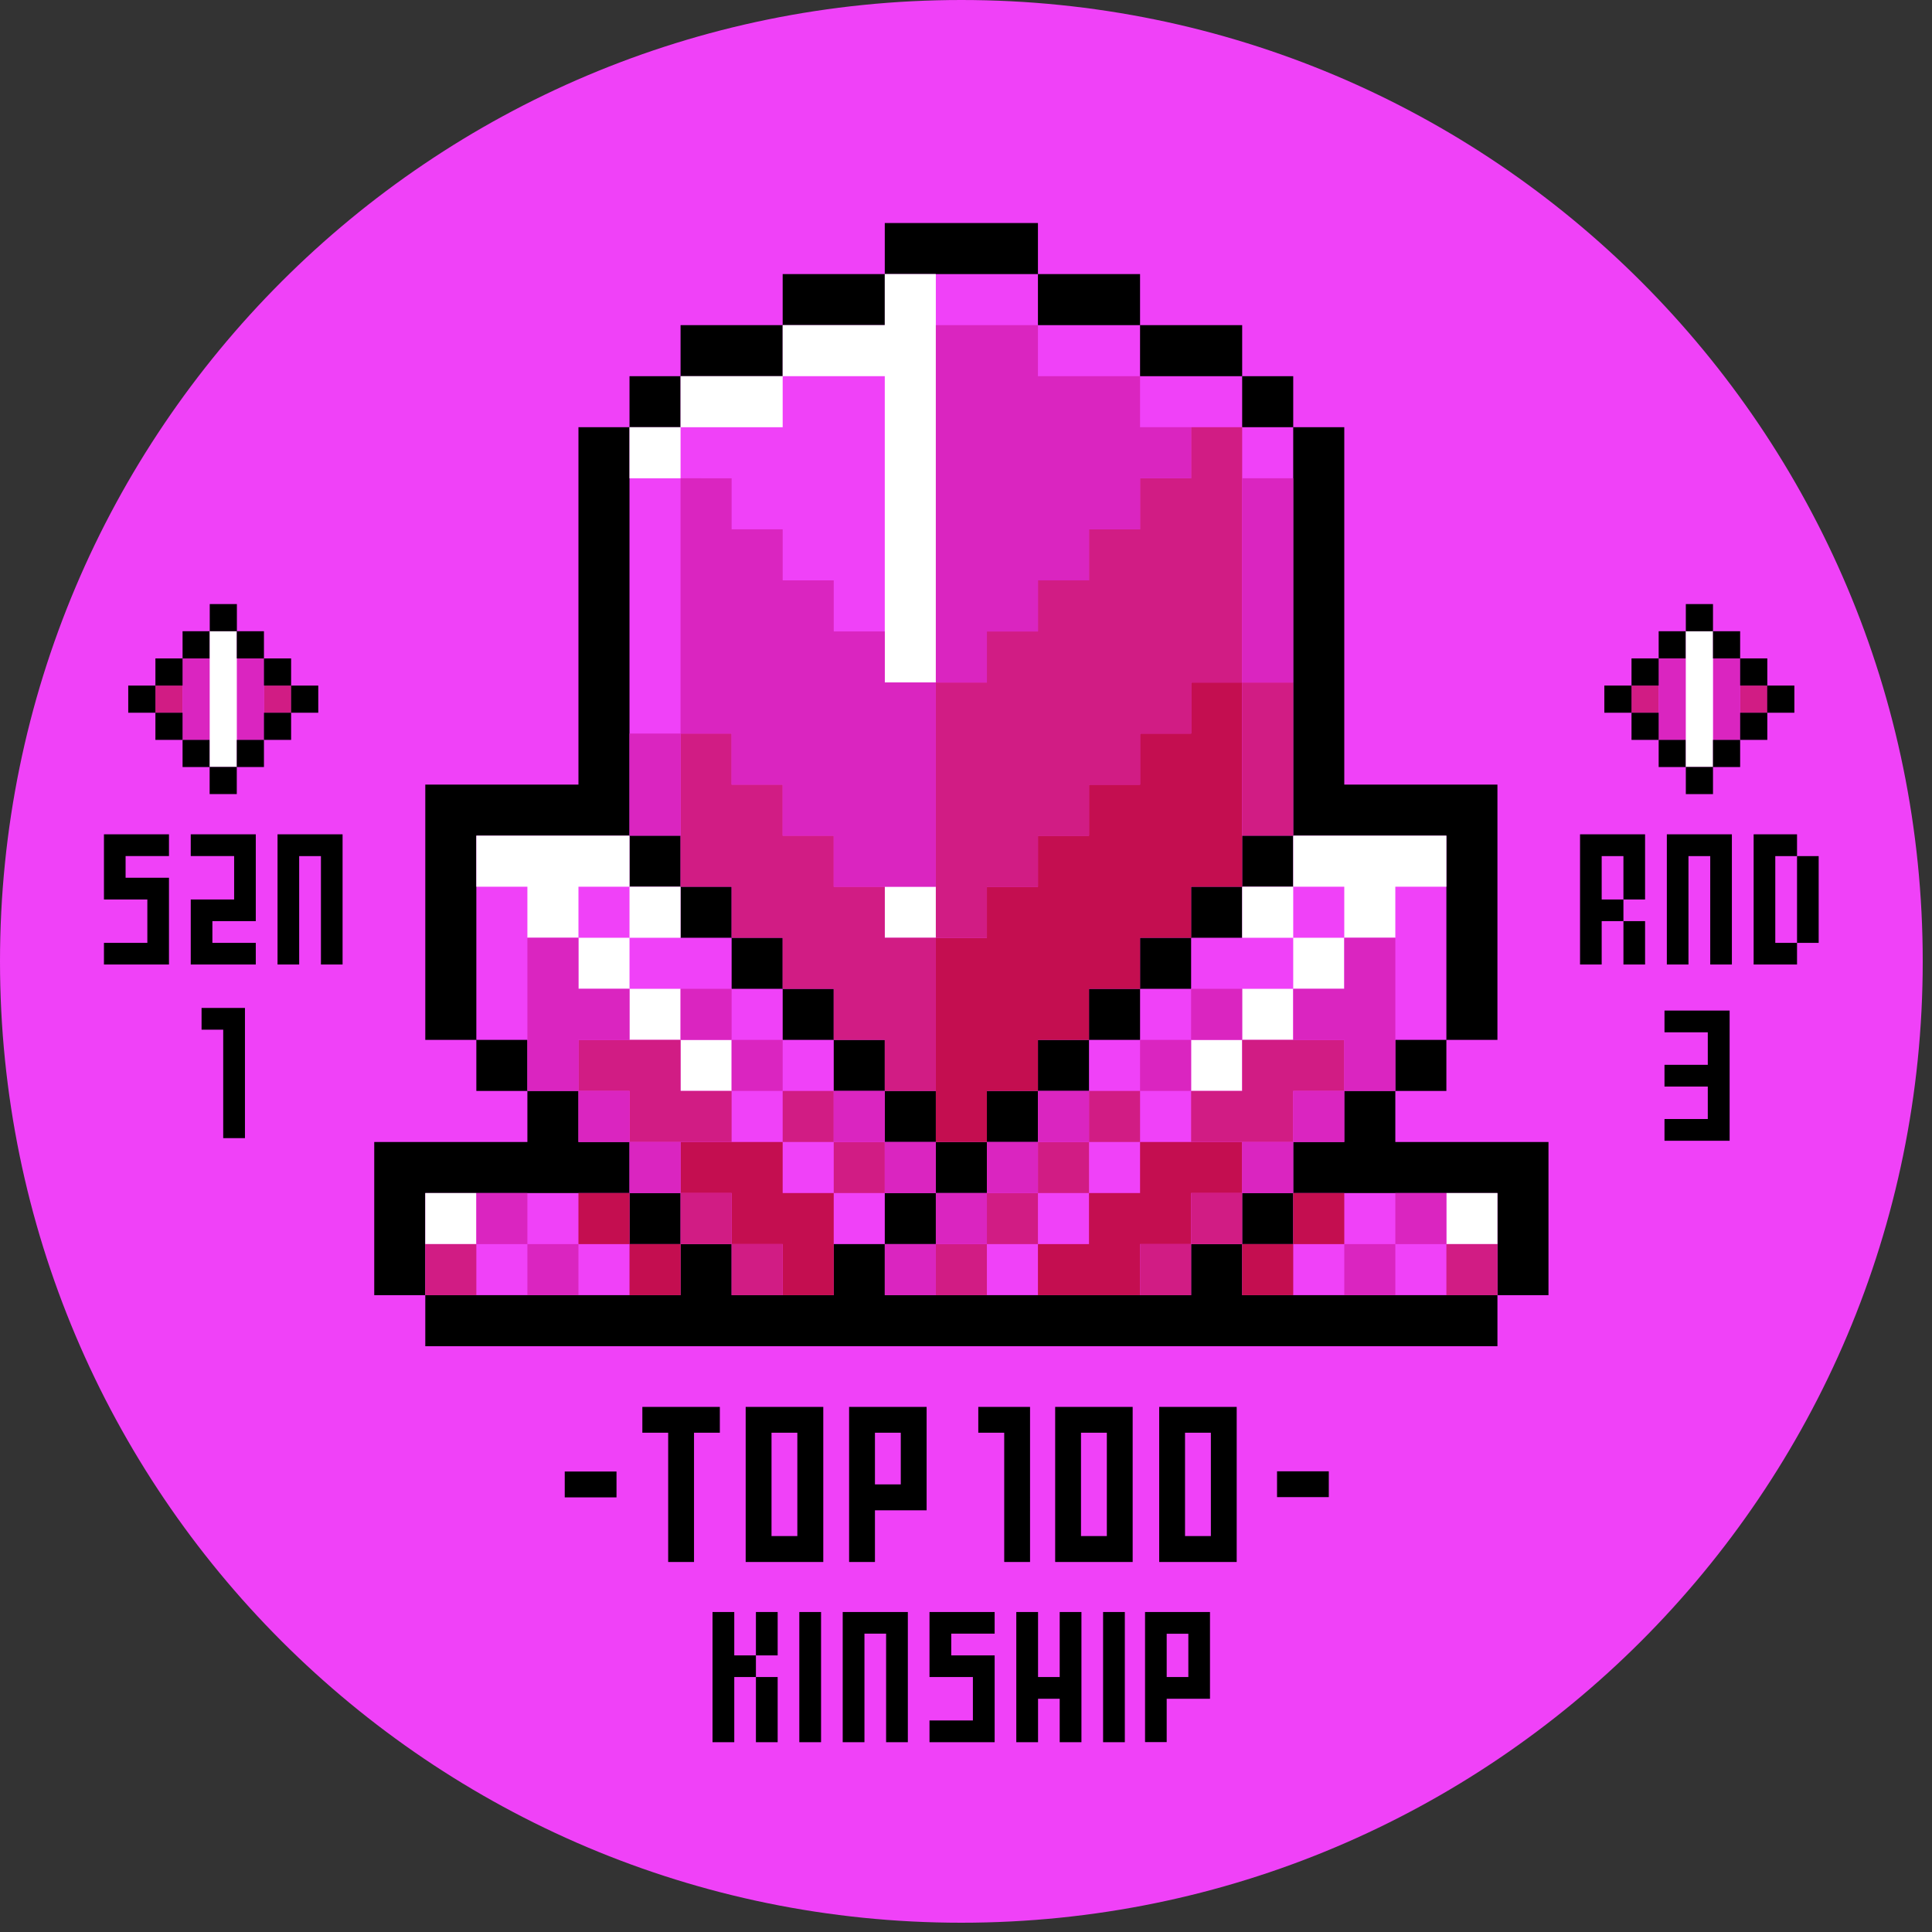 <svg xmlns="http://www.w3.org/2000/svg" width="195" height="195" fill="none"><rect width="100%" height="100%" fill="#333333" stroke="none"/><path d="M97.032 194.064c53.589 0 97.032-43.443 97.032-97.032S150.621 0 97.032 0 0 43.443 0 97.032s43.443 97.032 97.032 97.032z" fill="#f041f8"/><g fill="#000"><path d="M101.357 147.215v10.44h2.608V142H98.74v2.607h2.617v2.608zM67.44 142h-2.607v2.607h2.607v13.048h2.608v-13.048h2.607V142H67.44zM57 148.524v2.607h5.225v-2.607H57zm74.5-.024h-2.607v2.607h5.225V148.5H131.5zm-19.785 9.155h2.607V142H106.5v15.655h5.215zm-2.608-5.225v-7.823h2.608v10.43h-2.608v-2.607zm-28.62 5.225h2.608V142h-7.833v15.655h5.226zm-2.617-5.225v-7.823h2.607v10.43H77.87v-2.607zM88.31 142h-2.608v15.655h2.608v-5.215h5.215V142H88.31zm2.607 5.215v2.607H88.31v-5.215h2.607v2.608zm31.298 10.44h2.607V142H117v15.655h5.215zm-2.608-5.225v-7.823h2.608v10.43h-2.608v-2.607zm-99.263-50.699v2.196h2.185v10.945h2.195v-13.141h-4.38zm-7.668-17.52h-2.184v6.575h4.38v4.38h-4.38v2.185h6.564v-8.76h-4.379v-2.185h4.379v-2.195h-4.379zm8.76 0h-2.184v2.195h4.38v4.38h-4.38v6.565h6.565v-2.185h-4.38v-2.195h4.38v-8.76h-4.38zm10.956 0h-4.38v13.14h2.185V86.406h2.195v10.945h2.185v-13.14h-2.185zm129.269 0h-2.185v13.14h2.185v-4.38h2.195v-2.185h-2.195v-4.38h2.195v4.38h2.185v-6.575h-4.38z"/><path d="M163.857 97.351h2.184v-4.38h-2.184v4.38zm17.52-10.945v8.76h2.185v-8.76h-2.185zm-2.195 6.565v-6.565h2.195v-2.195h-4.38v13.14h4.38v-2.184h-2.195V92.97zm-8.761-8.76h-2.184v13.14h2.184V86.406h2.196v10.945h2.185v-13.14h-4.381zM18.427 63.712h2.742v2.742h-2.742v-2.742z"/></g><path d="M15.686 69.195h2.741v2.742h-2.741v-2.742zm10.955 0h2.742v2.742H26.64v-2.742z" fill="#d11c84"/><path d="M18.427 69.195v5.483h2.742v-8.224h-2.742v2.741zm5.473-2.741v8.224h2.741v-8.224H23.9z" fill="#da25c0"/><path d="M18.427 74.678h2.742v2.741h-2.742v-2.741z" fill="#000"/><path d="M21.169 63.712V77.41h2.73V63.712h-2.73z" fill="#fff"/><g fill="#000"><path d="M23.9 74.678h2.741v2.741H23.9v-2.741zm0-10.966h2.741v2.742H23.9v-2.742zm-2.731-2.742h2.741v2.742h-2.74v-2.741zm-.01 16.439h2.74v2.741h-2.74v-2.74zm5.482-10.955h2.742v2.741H26.64v-2.741zm-10.955 0h2.741v2.741h-2.741v-2.741zm13.697 2.741h2.741v2.742h-2.741v-2.742zm-16.439 0h2.742v2.742h-2.742v-2.742z"/><path d="M26.641 71.936h2.742v2.742H26.64v-2.742zm-10.955 0h2.741v2.742h-2.741v-2.742zm151.726-8.224h2.742v2.742h-2.742v-2.742z"/></g><path d="M164.671 69.195h2.741v2.742h-2.741v-2.742zm10.965 0h2.742v2.742h-2.742v-2.742z" fill="#d11c84"/><path d="M167.412 69.195v5.483h2.742v-8.224h-2.742v2.741zm5.483-2.741v8.224h2.741v-8.224h-2.741z" fill="#da25c0"/><path d="M167.412 74.678h2.742v2.741h-2.742v-2.741z" fill="#000"/><path d="M170.154 63.712V77.41h2.741V63.712h-2.741z" fill="#fff"/><g fill="#000"><path d="M172.895 74.678h2.741v2.741h-2.741v-2.741zm0-10.966h2.741v2.742h-2.741v-2.742zm-2.741-2.742h2.741v2.742h-2.741v-2.741zm0 16.439h2.741v2.741h-2.741v-2.74zm5.482-10.955h2.742v2.741h-2.742v-2.741zm-10.965 0h2.741v2.741h-2.741v-2.741zm13.696 2.741h2.742v2.742h-2.742v-2.742zm-16.438 0h2.742v2.742h-2.742v-2.742z"/><path d="M175.636 71.936h2.742v2.742h-2.742v-2.742zm-10.965 0h2.741v2.742h-2.741v-2.742zm-88.375 92.951v2.195h2.195v-4.38h-2.195v2.185z"/><path d="M74.111 164.887v-2.185h-2.195v13.141h2.195v-6.576h2.185v-2.185h-2.185v-2.195zm2.185 8.76v2.196h2.195v-6.576h-2.195v4.38zm4.38-8.76v10.956h2.195v-13.141h-2.195v2.185zm6.575-2.185h-2.195v13.141h2.195v-10.956h2.185v10.956h2.195v-13.141h-4.38zm8.76 0h-2.195v6.565h4.38v4.38h-4.38v2.196h6.576v-8.761h-4.38v-2.195h4.379v-2.185h-4.379zm21.746 0h-2.185v13.13h2.185v-4.37h4.37v-8.76h-4.37zm2.185 4.38v2.185h-2.185v-4.37h2.185v2.185zm-12.985-2.195v4.38h-2.185v-6.565h-2.196v13.141h2.196v-4.381h2.185v4.381h2.195v-13.141h-2.195v2.185zm4.38 0v10.956h2.195v-13.141h-2.195v2.185zm39.802-49.624h-10.306v-5.153h5.153v-5.153h5.153V79.192H135.68V43.121h-5.153v-5.153h-5.153v-5.153h-10.307v-5.153h-10.306v-5.153H89.302v5.153H78.996v5.153H68.69v5.153h-5.153v5.153h-5.153v36.071H42.925v25.765h5.153v5.153h5.153v5.153H37.772v15.459h5.153v5.154h108.214v-5.154h5.153v-15.459h-5.153z"/></g><g fill="#f041f8"><path d="M68.69 89.498h5.153v5.153h5.153v5.153h5.153v5.153h5.153v5.153h5.153v5.153h5.153v-5.153h5.153v-5.153h5.153v-5.153h5.153v-5.153h5.154v-5.153h5.153v-5.153h5.153V43.121h-5.153v-5.153h-10.307v-5.153h-10.306v-5.153H89.302v5.153H78.996v5.153H68.69v5.153h-5.153v41.224h5.153v5.153zm-5.153 30.918H42.925v10.307H68.69v-5.154h-5.153v-5.153z"/><path d="M145.986 120.416h-15.459v5.153h-5.153v5.153h25.765v-10.306h-5.153zm-51.53 0v-5.153h-5.154v-5.153H84.15v-5.153h-5.153v-5.153h-5.153v-5.153H68.69v-5.153h-5.153v-5.153H48.078v20.612h5.153v5.153h5.153v5.153h5.153v5.153h5.153v5.153h5.153v5.153H84.15v-5.153h5.153v-5.153h5.153z"/><path d="M130.527 120.416v-5.153h5.153v-5.153h5.153v-5.153h5.153V84.345h-15.459v5.153h-5.153v5.153h-5.153v5.153h-5.153v5.153h-5.154v5.153h-5.153v5.153h-5.153v5.153h-5.153v5.153h-5.153v5.153h30.919v-5.153h5.153v-5.153h5.153z"/></g><g fill="#fff"><path d="M89.302 32.815H78.996v5.153h10.306V68.886h5.153V27.662h-5.153v5.153zm0 56.683h5.153v5.153h-5.153v-5.153zM68.69 37.968v5.153h10.306v-5.153H68.69zM63.537 43.12h5.153v5.154h-5.153V43.12zm-20.612 77.296h5.153v5.153h-5.153v-5.153zm103.061 0h5.153v5.153h-5.153v-5.153zM63.537 89.498v-5.153H48.078v5.153h5.153v5.153h5.153v-5.153h5.153z"/><path d="M58.384 94.651h5.153v5.153h-5.153v-5.153zm5.153-5.153h5.153v5.153h-5.153v-5.153zm0 10.306h5.153v5.153h-5.153v-5.153zm5.153 5.153h5.153v5.153H68.69v-5.153zm77.296-20.612h-15.459v5.153h5.153v5.153h5.153v-5.153h5.153v-5.153z"/><path d="M130.527 94.651h5.153v5.153h-5.153v-5.153zm-5.153-5.153h5.153v5.153h-5.153v-5.153zm0 10.306h5.153v5.153h-5.153v-5.153z"/><path d="M120.221 104.957h5.153v5.153h-5.153v-5.153z"/></g><path d="M104.761 104.957h5.153v-5.153h5.153v-5.153h5.154v-5.153h5.153V68.886h-5.153v5.153h-5.154v5.153h-5.153v5.153h-5.153v5.153h-5.153v5.153h-5.153v20.612h5.153v-5.153h5.153v-5.153zm-46.377 15.459h5.153v5.153h-5.153v-5.153zm5.153 5.153h5.153v5.153h-5.153v-5.153zm66.99-5.153h5.153v5.153h-5.153v-5.153zm-5.153 5.154h5.153v5.153h-5.153v-5.153zm-46.378-10.307H68.69v5.153h5.153v5.154h5.153v5.153h5.153v-10.307h-5.153v-5.153zm46.378 0h-10.306v5.153h-5.154v5.154h-5.153v5.153h10.307v-5.153h5.153v-5.154h5.153v-5.153z" fill="#c40e50"/><g fill="#d11c84"><path d="M125.374 79.192v5.153h5.153V68.886h-5.153v10.306z"/><path d="M99.608 89.498h5.153v-5.153h5.154v-5.153h5.153v-5.153h5.153v-5.153h5.153V43.121h-5.153v5.153h-5.153v5.153h-5.153v5.153h-5.154v5.153h-5.153v5.153h-5.153v25.765h5.153v-5.153zm-5.153 20.612V94.651h-5.153v-5.153H84.15v-5.153h-5.153v-5.153h-5.153V74.04H68.69v15.459h5.153v5.153h5.153v5.153h5.153v5.153h5.153v5.153h5.153zm-51.53 15.46h5.153v5.153h-5.153v-5.153zm103.061 0h5.153v5.153h-5.153v-5.153zM68.69 115.263h5.153v-5.153H68.69v-5.153H58.384v5.153h5.153v5.153h5.153zm0 5.153h5.153v5.154H68.69v-5.154zm10.306-10.306h5.153v5.153h-5.153v-5.153zm-5.153 15.459h5.153v5.153h-5.153v-5.153zm10.306-10.306h5.153v5.153H84.15v-5.153zm41.225-10.306v5.153h-5.153v5.153h10.306v-5.153h5.153v-5.153h-10.306zm-5.153 15.459h5.153v5.153h-5.153v-5.153z"/><path d="M109.915 110.11h5.153v5.153h-5.153v-5.153zm5.153 15.459h5.153v5.154h-5.153v-5.154zm-10.307-10.306h5.154v5.153h-5.154v-5.153z"/><path d="M99.608 120.416h5.153v5.153h-5.153v-5.153zm-5.153 5.153h5.153v5.154h-5.153v-5.154z"/></g><g fill="#da25c0"><path d="M130.527 63.733V48.274h-5.153v20.612h5.153v-5.153zm-15.46-15.46h5.153v-5.152h-5.153v-5.153h-10.306v-5.153H94.455v36.071h5.153v-5.153h5.153V58.58h5.153v-5.153h5.153v-5.153z"/><path d="M89.302 63.733H84.15V58.58h-5.153v-5.153h-5.153v-5.153H68.69v25.765h5.153v5.153h5.153v5.153h5.153v5.153h10.306V68.886h-5.153v-5.153zM63.537 79.192v5.153h5.153V74.039h-5.153v5.153zm-15.46 41.224h5.154v5.153h-5.153v-5.153zm5.153 5.153h5.154v5.153H53.23v-5.153zm87.603-5.153h5.153v5.153h-5.153v-5.153zm-5.153 5.153h5.153v5.153h-5.153v-5.153zm-72.143-20.612v-5.153h-5.153v-5.153H53.23v15.459h5.153v-5.153h5.153zm-5.153 5.153h5.153v5.153h-5.153v-5.153zm5.153 5.153h5.153v5.153h-5.153v-5.153zm5.153-15.459h5.153v5.153H68.69v-5.153zm5.153 5.153h5.153v5.153h-5.153v-5.153zm10.306 5.153h5.153v5.153H84.15v-5.153zm5.153 5.153h5.153v5.153h-5.153v-5.153zm41.225-5.153h5.153v5.153h-5.153v-5.153zm-5.153 5.153h5.153v5.153h-5.153v-5.153zm-5.154-15.459h5.154v5.153h-5.154v-5.153zm-5.153 5.153h5.153v5.153h-5.153v-5.153zm-10.306 5.153h5.153v5.153h-5.153v-5.153zm-15.459 15.459h5.153v5.153h-5.153v-5.153zm10.306-10.306h5.153v5.153h-5.153v-5.153z"/><path d="M94.455 120.416h5.153v5.153h-5.153v-5.153zm46.378-15.459V94.651h-5.153v5.153h-5.153v5.153h5.153v5.153h5.153v-5.153z"/></g><path d="M168 102v2.195h4.37v3.277H168v2.196h4.37v3.277H168v2.195h6.575V102H168z" fill="#000"/></svg>